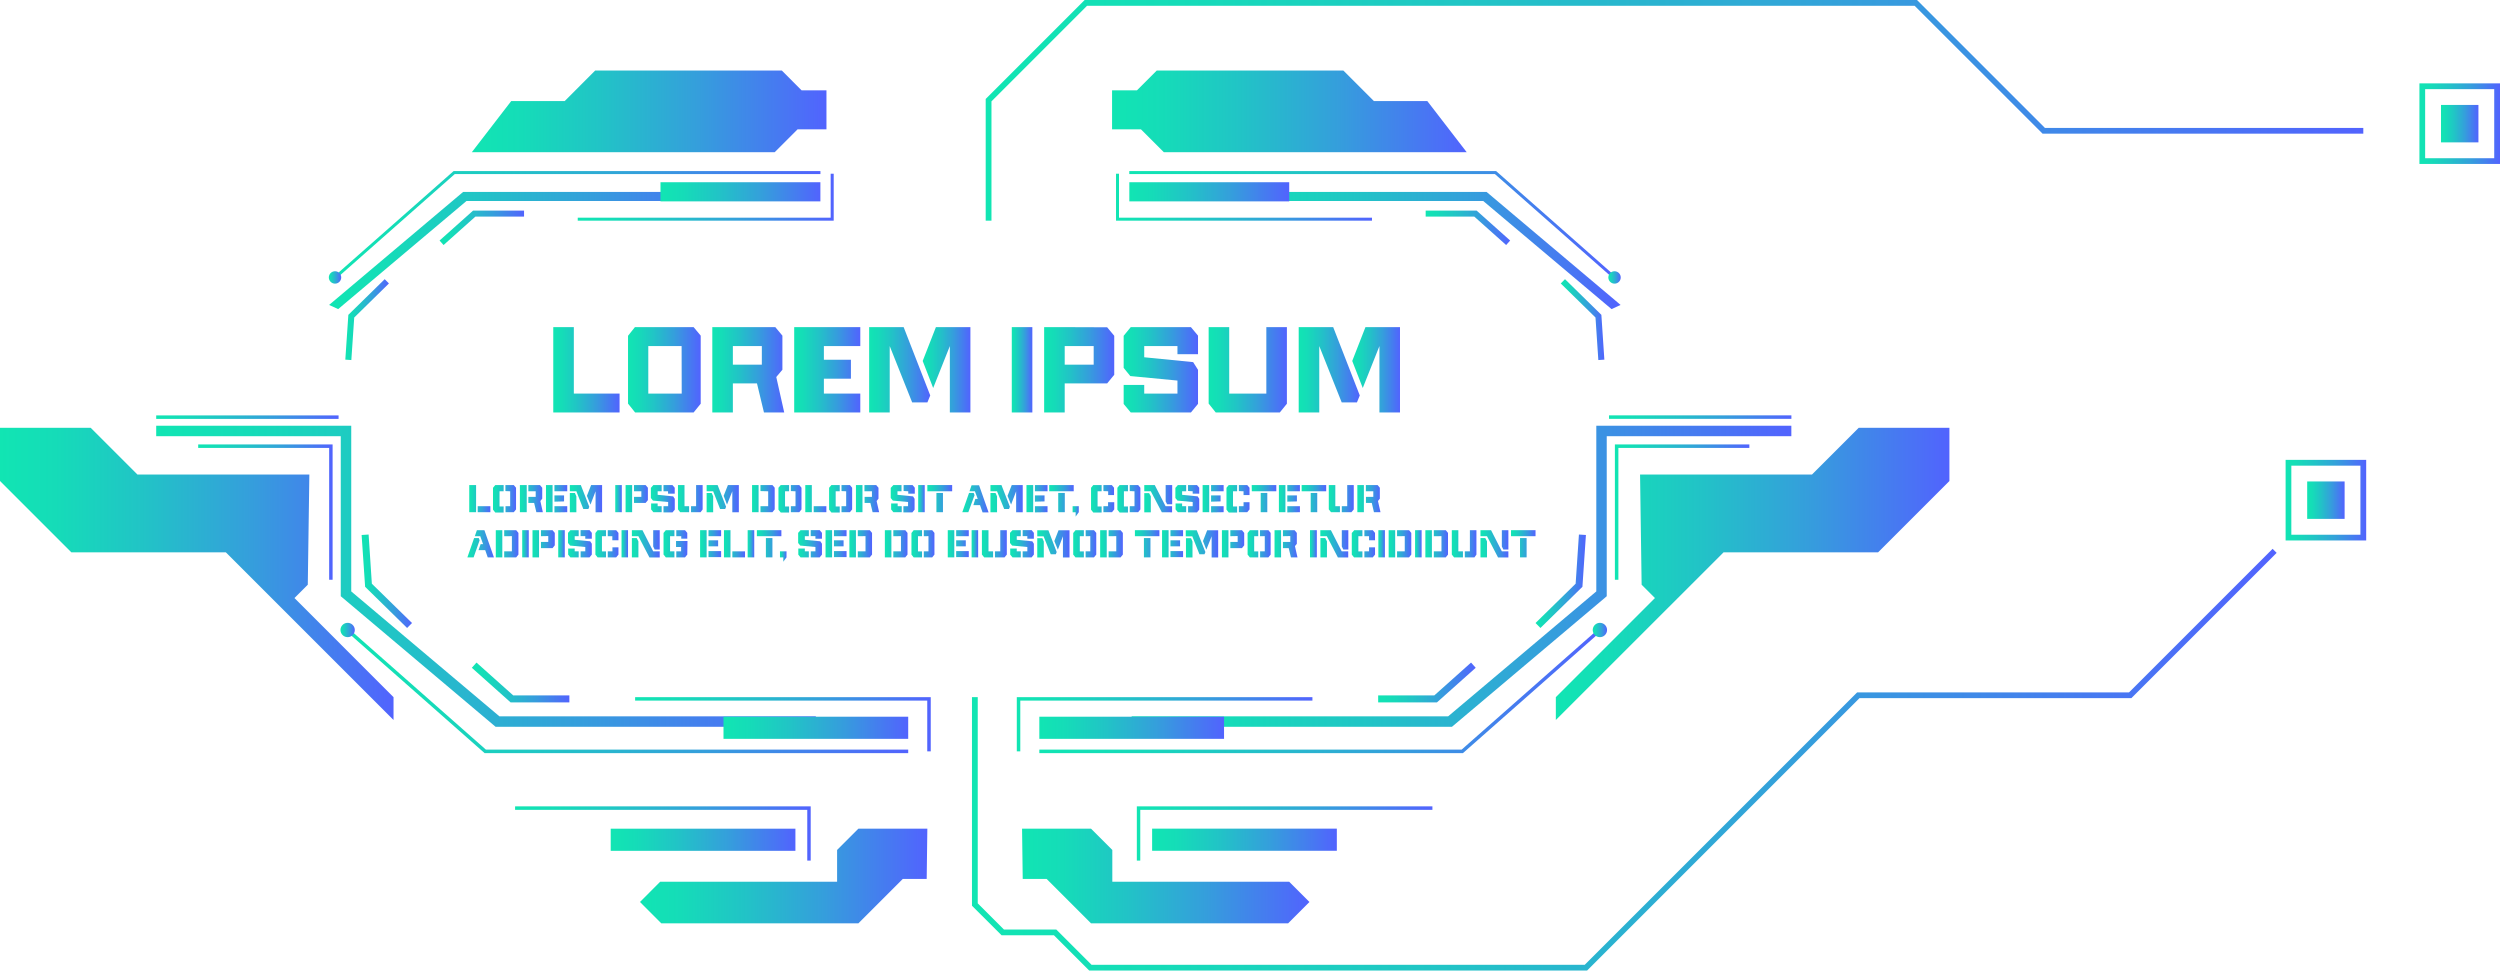 <svg xmlns="http://www.w3.org/2000/svg" xmlns:xlink="http://www.w3.org/1999/xlink" viewBox="0 0 493.61 191.63"><defs><style>.cls-1{fill:url(#New_Gradient_Swatch_5);}.cls-2{fill:url(#New_Gradient_Swatch_5-2);}.cls-3{fill:url(#New_Gradient_Swatch_5-3);}.cls-4{fill:url(#New_Gradient_Swatch_5-4);}.cls-5{fill:url(#New_Gradient_Swatch_5-5);}.cls-6{fill:url(#New_Gradient_Swatch_5-6);}.cls-7{fill:url(#New_Gradient_Swatch_5-7);}.cls-8{fill:url(#New_Gradient_Swatch_5-8);}.cls-9{fill:url(#New_Gradient_Swatch_5-9);}.cls-10{fill:url(#New_Gradient_Swatch_5-10);}.cls-11{fill:url(#New_Gradient_Swatch_5-11);}.cls-12{fill:url(#New_Gradient_Swatch_5-12);}.cls-13{fill:url(#New_Gradient_Swatch_5-13);}.cls-14{fill:url(#New_Gradient_Swatch_5-14);}.cls-15{fill:url(#New_Gradient_Swatch_5-15);}.cls-16{fill:url(#New_Gradient_Swatch_5-16);}.cls-17{fill:url(#New_Gradient_Swatch_5-17);}.cls-18{fill:url(#New_Gradient_Swatch_5-18);}.cls-19{fill:url(#New_Gradient_Swatch_5-19);}.cls-20{fill:url(#New_Gradient_Swatch_5-20);}.cls-21{fill:url(#New_Gradient_Swatch_5-21);}.cls-22{fill:url(#New_Gradient_Swatch_5-22);}.cls-23{fill:url(#New_Gradient_Swatch_5-23);}.cls-24{fill:url(#New_Gradient_Swatch_5-24);}.cls-25{fill:url(#New_Gradient_Swatch_5-25);}.cls-26{fill:url(#New_Gradient_Swatch_5-26);}.cls-27{fill:url(#New_Gradient_Swatch_5-27);}.cls-28{fill:url(#New_Gradient_Swatch_5-28);}.cls-29{fill:url(#New_Gradient_Swatch_5-29);}.cls-30{fill:url(#New_Gradient_Swatch_5-30);}.cls-31{fill:url(#New_Gradient_Swatch_5-31);}.cls-32{fill:url(#New_Gradient_Swatch_5-32);}.cls-33{fill:url(#New_Gradient_Swatch_5-33);}.cls-34{fill:url(#New_Gradient_Swatch_5-34);}.cls-35{fill:url(#New_Gradient_Swatch_5-35);}.cls-36{fill:url(#New_Gradient_Swatch_5-36);}.cls-37{fill:url(#New_Gradient_Swatch_5-37);}.cls-38{fill:url(#New_Gradient_Swatch_5-38);}.cls-39{fill:url(#New_Gradient_Swatch_5-39);}.cls-40{fill:url(#New_Gradient_Swatch_5-40);}.cls-41{fill:url(#New_Gradient_Swatch_5-41);}.cls-42{fill:url(#New_Gradient_Swatch_5-42);}.cls-43{fill:url(#New_Gradient_Swatch_5-43);}.cls-44{fill:url(#New_Gradient_Swatch_5-44);}.cls-45{fill:url(#New_Gradient_Swatch_5-45);}.cls-46{fill:url(#New_Gradient_Swatch_5-46);}.cls-47{fill:url(#New_Gradient_Swatch_5-47);}.cls-48{fill:url(#New_Gradient_Swatch_5-48);}.cls-49{fill:url(#New_Gradient_Swatch_5-49);}.cls-50{fill:url(#New_Gradient_Swatch_5-50);}.cls-51{fill:url(#New_Gradient_Swatch_5-51);}.cls-52{fill:url(#New_Gradient_Swatch_5-52);}.cls-53{fill:url(#New_Gradient_Swatch_5-53);}.cls-54{fill:url(#New_Gradient_Swatch_5-54);}.cls-55{fill:url(#New_Gradient_Swatch_5-55);}.cls-56{fill:url(#New_Gradient_Swatch_5-56);}.cls-57{fill:url(#New_Gradient_Swatch_5-57);}.cls-58{fill:url(#New_Gradient_Swatch_5-58);}.cls-59{fill:url(#New_Gradient_Swatch_5-59);}.cls-60{fill:url(#New_Gradient_Swatch_5-60);}.cls-61{fill:url(#New_Gradient_Swatch_5-61);}.cls-62{fill:url(#New_Gradient_Swatch_5-62);}.cls-63{fill:url(#New_Gradient_Swatch_5-63);}.cls-64{fill:url(#New_Gradient_Swatch_5-64);}.cls-65{fill:url(#New_Gradient_Swatch_5-65);}.cls-66{fill:url(#New_Gradient_Swatch_5-66);}.cls-67{fill:url(#New_Gradient_Swatch_5-67);}.cls-68{fill:url(#New_Gradient_Swatch_5-68);}.cls-69{fill:url(#New_Gradient_Swatch_5-69);}.cls-70{fill:url(#New_Gradient_Swatch_5-70);}.cls-71{fill:url(#New_Gradient_Swatch_5-71);}.cls-72{fill:url(#New_Gradient_Swatch_5-72);}.cls-73{fill:url(#New_Gradient_Swatch_5-73);}.cls-74{fill:url(#New_Gradient_Swatch_5-74);}.cls-75{fill:url(#New_Gradient_Swatch_5-75);}.cls-76{fill:url(#New_Gradient_Swatch_5-76);}.cls-77{fill:url(#New_Gradient_Swatch_5-77);}.cls-78{fill:url(#New_Gradient_Swatch_5-78);}.cls-79{fill:url(#New_Gradient_Swatch_5-79);}.cls-80{fill:url(#New_Gradient_Swatch_5-80);}.cls-81{fill:url(#New_Gradient_Swatch_5-81);}.cls-82{fill:url(#New_Gradient_Swatch_5-82);}.cls-83{fill:url(#New_Gradient_Swatch_5-83);}.cls-84{fill:url(#New_Gradient_Swatch_5-84);}.cls-85{fill:url(#New_Gradient_Swatch_5-85);}.cls-86{fill:url(#New_Gradient_Swatch_5-86);}.cls-87{fill:url(#New_Gradient_Swatch_5-87);}.cls-88{fill:url(#New_Gradient_Swatch_5-88);}.cls-89{fill:url(#New_Gradient_Swatch_5-89);}.cls-90{fill:url(#New_Gradient_Swatch_5-90);}.cls-91{fill:url(#New_Gradient_Swatch_5-91);}.cls-92{fill:url(#New_Gradient_Swatch_5-92);}.cls-93{fill:url(#New_Gradient_Swatch_5-93);}.cls-94{fill:url(#New_Gradient_Swatch_5-94);}.cls-95{fill:url(#New_Gradient_Swatch_5-95);}.cls-96{fill:url(#New_Gradient_Swatch_5-96);}.cls-97{fill:url(#New_Gradient_Swatch_5-97);}.cls-98{fill:url(#New_Gradient_Swatch_5-98);}.cls-99{fill:url(#New_Gradient_Swatch_5-99);}.cls-100{fill:url(#New_Gradient_Swatch_5-100);}.cls-101{fill:url(#New_Gradient_Swatch_5-101);}.cls-102{fill:url(#New_Gradient_Swatch_5-102);}.cls-103{fill:url(#New_Gradient_Swatch_5-103);}.cls-104{fill:url(#New_Gradient_Swatch_5-104);}.cls-105{fill:url(#New_Gradient_Swatch_5-105);}.cls-106{fill:url(#New_Gradient_Swatch_5-106);}.cls-107{fill:url(#New_Gradient_Swatch_5-107);}.cls-108{fill:url(#New_Gradient_Swatch_5-108);}.cls-109{fill:url(#New_Gradient_Swatch_5-109);}.cls-110{fill:url(#New_Gradient_Swatch_5-110);}.cls-111{fill:url(#New_Gradient_Swatch_5-111);}.cls-112{fill:url(#New_Gradient_Swatch_5-112);}.cls-113{fill:url(#New_Gradient_Swatch_5-113);}.cls-114{fill:url(#New_Gradient_Swatch_5-114);}.cls-115{fill:url(#New_Gradient_Swatch_5-115);}.cls-116{fill:url(#New_Gradient_Swatch_5-116);}.cls-117{fill:url(#New_Gradient_Swatch_5-117);}.cls-118{fill:url(#New_Gradient_Swatch_5-118);}.cls-119{fill:url(#New_Gradient_Swatch_5-119);}.cls-120{fill:url(#New_Gradient_Swatch_5-120);}.cls-121{fill:url(#New_Gradient_Swatch_5-121);}.cls-122{fill:url(#New_Gradient_Swatch_5-122);}.cls-123{fill:url(#New_Gradient_Swatch_5-123);}.cls-124{fill:url(#New_Gradient_Swatch_5-124);}.cls-125{fill:url(#New_Gradient_Swatch_5-125);}.cls-126{fill:url(#New_Gradient_Swatch_5-126);}.cls-127{fill:url(#New_Gradient_Swatch_5-127);}.cls-128{fill:url(#New_Gradient_Swatch_5-128);}.cls-129{fill:url(#New_Gradient_Swatch_5-129);}.cls-130{fill:url(#New_Gradient_Swatch_5-130);}.cls-131{fill:url(#New_Gradient_Swatch_5-131);}.cls-132{fill:url(#New_Gradient_Swatch_5-132);}.cls-133{fill:url(#New_Gradient_Swatch_5-133);}.cls-134{fill:url(#New_Gradient_Swatch_5-134);}.cls-135{fill:url(#New_Gradient_Swatch_5-135);}.cls-136{fill:url(#New_Gradient_Swatch_5-136);}.cls-137{fill:url(#New_Gradient_Swatch_5-137);}.cls-138{fill:url(#New_Gradient_Swatch_5-138);}</style><linearGradient id="New_Gradient_Swatch_5" x1="109.24" y1="73.02" x2="122.33" y2="73.02" gradientUnits="userSpaceOnUse"><stop offset="0" stop-color="#11e5b3"/><stop offset="0.14" stop-color="#15dcb8"/><stop offset="0.36" stop-color="#21c4c6"/><stop offset="0.64" stop-color="#359edc"/><stop offset="0.97" stop-color="#4f68fb"/><stop offset="1" stop-color="#5263fe"/></linearGradient><linearGradient id="New_Gradient_Swatch_5-2" x1="123.96" y1="73.02" x2="138.31" y2="73.02" xlink:href="#New_Gradient_Swatch_5"/><linearGradient id="New_Gradient_Swatch_5-3" x1="140.64" y1="73.02" x2="154.88" y2="73.02" xlink:href="#New_Gradient_Swatch_5"/><linearGradient id="New_Gradient_Swatch_5-4" x1="156.81" y1="73.02" x2="169.86" y2="73.02" xlink:href="#New_Gradient_Swatch_5"/><linearGradient id="New_Gradient_Swatch_5-5" x1="171.61" y1="73.02" x2="183.67" y2="73.02" xlink:href="#New_Gradient_Swatch_5"/><linearGradient id="New_Gradient_Swatch_5-6" x1="182.18" y1="73.02" x2="191.6" y2="73.02" xlink:href="#New_Gradient_Swatch_5"/><linearGradient id="New_Gradient_Swatch_5-7" x1="199.77" y1="73.02" x2="203.83" y2="73.02" xlink:href="#New_Gradient_Swatch_5"/><linearGradient id="New_Gradient_Swatch_5-8" x1="206.16" y1="73.02" x2="220" y2="73.02" xlink:href="#New_Gradient_Swatch_5"/><linearGradient id="New_Gradient_Swatch_5-9" x1="221.86" y1="73.02" x2="236.54" y2="73.02" xlink:href="#New_Gradient_Swatch_5"/><linearGradient id="New_Gradient_Swatch_5-10" x1="238.64" y1="73.02" x2="254.09" y2="73.02" xlink:href="#New_Gradient_Swatch_5"/><linearGradient id="New_Gradient_Swatch_5-11" x1="266.99" y1="73.02" x2="276.42" y2="73.02" xlink:href="#New_Gradient_Swatch_5"/><linearGradient id="New_Gradient_Swatch_5-12" x1="256.42" y1="73.02" x2="268.48" y2="73.02" xlink:href="#New_Gradient_Swatch_5"/><linearGradient id="New_Gradient_Swatch_5-13" x1="92.65" y1="98.45" x2="96.82" y2="98.45" xlink:href="#New_Gradient_Swatch_5"/><linearGradient id="New_Gradient_Swatch_5-14" x1="97.34" y1="98.45" x2="101.91" y2="98.45" xlink:href="#New_Gradient_Swatch_5"/><linearGradient id="New_Gradient_Swatch_5-15" x1="102.65" y1="98.45" x2="107.18" y2="98.45" xlink:href="#New_Gradient_Swatch_5"/><linearGradient id="New_Gradient_Swatch_5-16" x1="107.8" y1="98.45" x2="111.95" y2="98.45" xlink:href="#New_Gradient_Swatch_5"/><linearGradient id="New_Gradient_Swatch_5-17" x1="112.51" y1="98.45" x2="118.88" y2="98.45" xlink:href="#New_Gradient_Swatch_5"/><linearGradient id="New_Gradient_Swatch_5-18" x1="121.48" y1="98.45" x2="122.77" y2="98.45" xlink:href="#New_Gradient_Swatch_5"/><linearGradient id="New_Gradient_Swatch_5-19" x1="123.52" y1="98.45" x2="127.92" y2="98.45" xlink:href="#New_Gradient_Swatch_5"/><linearGradient id="New_Gradient_Swatch_5-20" x1="128.52" y1="98.45" x2="133.19" y2="98.45" xlink:href="#New_Gradient_Swatch_5"/><linearGradient id="New_Gradient_Swatch_5-21" x1="133.86" y1="98.45" x2="138.77" y2="98.45" xlink:href="#New_Gradient_Swatch_5"/><linearGradient id="New_Gradient_Swatch_5-22" x1="139.52" y1="98.45" x2="145.88" y2="98.45" xlink:href="#New_Gradient_Swatch_5"/><linearGradient id="New_Gradient_Swatch_5-23" x1="148.49" y1="98.45" x2="152.96" y2="98.45" xlink:href="#New_Gradient_Swatch_5"/><linearGradient id="New_Gradient_Swatch_5-24" x1="153.7" y1="98.45" x2="158.27" y2="98.45" xlink:href="#New_Gradient_Swatch_5"/><linearGradient id="New_Gradient_Swatch_5-25" x1="159.02" y1="98.45" x2="163.18" y2="98.45" xlink:href="#New_Gradient_Swatch_5"/><linearGradient id="New_Gradient_Swatch_5-26" x1="163.7" y1="98.45" x2="168.27" y2="98.45" xlink:href="#New_Gradient_Swatch_5"/><linearGradient id="New_Gradient_Swatch_5-27" x1="169.02" y1="98.45" x2="173.55" y2="98.45" xlink:href="#New_Gradient_Swatch_5"/><linearGradient id="New_Gradient_Swatch_5-28" x1="175.95" y1="98.45" x2="180.62" y2="98.45" xlink:href="#New_Gradient_Swatch_5"/><linearGradient id="New_Gradient_Swatch_5-29" x1="181.29" y1="98.45" x2="182.58" y2="98.45" xlink:href="#New_Gradient_Swatch_5"/><linearGradient id="New_Gradient_Swatch_5-30" x1="183.1" y1="98.45" x2="187.95" y2="98.45" xlink:href="#New_Gradient_Swatch_5"/><linearGradient id="New_Gradient_Swatch_5-31" x1="189.95" y1="98.45" x2="195.19" y2="98.45" xlink:href="#New_Gradient_Swatch_5"/><linearGradient id="New_Gradient_Swatch_5-32" x1="195.56" y1="98.45" x2="201.93" y2="98.45" xlink:href="#New_Gradient_Swatch_5"/><linearGradient id="New_Gradient_Swatch_5-33" x1="202.67" y1="98.45" x2="206.83" y2="98.45" xlink:href="#New_Gradient_Swatch_5"/><linearGradient id="New_Gradient_Swatch_5-34" x1="207.16" y1="98.45" x2="212" y2="98.45" xlink:href="#New_Gradient_Swatch_5"/><linearGradient id="New_Gradient_Swatch_5-35" x1="211.75" y1="100.97" x2="213.04" y2="100.97" xlink:href="#New_Gradient_Swatch_5"/><linearGradient id="New_Gradient_Swatch_5-36" x1="215.42" y1="98.45" x2="219.98" y2="98.45" xlink:href="#New_Gradient_Swatch_5"/><linearGradient id="New_Gradient_Swatch_5-37" x1="220.62" y1="98.45" x2="225.18" y2="98.45" xlink:href="#New_Gradient_Swatch_5"/><linearGradient id="New_Gradient_Swatch_5-38" x1="225.93" y1="98.46" x2="231.44" y2="98.46" xlink:href="#New_Gradient_Swatch_5"/><linearGradient id="New_Gradient_Swatch_5-39" x1="232.11" y1="98.45" x2="236.78" y2="98.45" xlink:href="#New_Gradient_Swatch_5"/><linearGradient id="New_Gradient_Swatch_5-40" x1="237.45" y1="98.45" x2="241.6" y2="98.45" xlink:href="#New_Gradient_Swatch_5"/><linearGradient id="New_Gradient_Swatch_5-41" x1="242.16" y1="98.45" x2="246.73" y2="98.45" xlink:href="#New_Gradient_Swatch_5"/><linearGradient id="New_Gradient_Swatch_5-42" x1="247.14" y1="98.45" x2="251.98" y2="98.45" xlink:href="#New_Gradient_Swatch_5"/><linearGradient id="New_Gradient_Swatch_5-43" x1="252.51" y1="98.45" x2="256.66" y2="98.45" xlink:href="#New_Gradient_Swatch_5"/><linearGradient id="New_Gradient_Swatch_5-44" x1="256.99" y1="98.45" x2="261.84" y2="98.45" xlink:href="#New_Gradient_Swatch_5"/><linearGradient id="New_Gradient_Swatch_5-45" x1="262.36" y1="98.45" x2="267.27" y2="98.45" xlink:href="#New_Gradient_Swatch_5"/><linearGradient id="New_Gradient_Swatch_5-46" x1="268.02" y1="98.45" x2="272.55" y2="98.45" xlink:href="#New_Gradient_Swatch_5"/><linearGradient id="New_Gradient_Swatch_5-47" x1="92.28" y1="107.36" x2="97.52" y2="107.36" xlink:href="#New_Gradient_Swatch_5"/><linearGradient id="New_Gradient_Swatch_5-48" x1="97.89" y1="107.36" x2="102.36" y2="107.36" xlink:href="#New_Gradient_Swatch_5"/><linearGradient id="New_Gradient_Swatch_5-49" x1="103.11" y1="107.36" x2="104.4" y2="107.36" xlink:href="#New_Gradient_Swatch_5"/><linearGradient id="New_Gradient_Swatch_5-50" x1="105.14" y1="107.36" x2="109.54" y2="107.36" xlink:href="#New_Gradient_Swatch_5"/><linearGradient id="New_Gradient_Swatch_5-51" x1="110.22" y1="107.36" x2="111.51" y2="107.36" xlink:href="#New_Gradient_Swatch_5"/><linearGradient id="New_Gradient_Swatch_5-52" x1="112.18" y1="107.36" x2="116.85" y2="107.36" xlink:href="#New_Gradient_Swatch_5"/><linearGradient id="New_Gradient_Swatch_5-53" x1="117.52" y1="107.36" x2="122.09" y2="107.36" xlink:href="#New_Gradient_Swatch_5"/><linearGradient id="New_Gradient_Swatch_5-54" x1="122.72" y1="107.36" x2="124.01" y2="107.36" xlink:href="#New_Gradient_Swatch_5"/><linearGradient id="New_Gradient_Swatch_5-55" x1="124.76" y1="107.38" x2="130.26" y2="107.38" xlink:href="#New_Gradient_Swatch_5"/><linearGradient id="New_Gradient_Swatch_5-56" x1="131.01" y1="107.36" x2="135.7" y2="107.36" xlink:href="#New_Gradient_Swatch_5"/><linearGradient id="New_Gradient_Swatch_5-57" x1="138.23" y1="107.36" x2="142.38" y2="107.36" xlink:href="#New_Gradient_Swatch_5"/><linearGradient id="New_Gradient_Swatch_5-58" x1="142.94" y1="107.36" x2="147.1" y2="107.36" xlink:href="#New_Gradient_Swatch_5"/><linearGradient id="New_Gradient_Swatch_5-59" x1="147.62" y1="107.36" x2="148.92" y2="107.36" xlink:href="#New_Gradient_Swatch_5"/><linearGradient id="New_Gradient_Swatch_5-60" x1="149.44" y1="107.36" x2="154.28" y2="107.36" xlink:href="#New_Gradient_Swatch_5"/><linearGradient id="New_Gradient_Swatch_5-61" x1="154.02" y1="109.88" x2="155.31" y2="109.88" xlink:href="#New_Gradient_Swatch_5"/><linearGradient id="New_Gradient_Swatch_5-62" x1="157.62" y1="107.36" x2="162.29" y2="107.36" xlink:href="#New_Gradient_Swatch_5"/><linearGradient id="New_Gradient_Swatch_5-63" x1="162.96" y1="107.36" x2="167.11" y2="107.36" xlink:href="#New_Gradient_Swatch_5"/><linearGradient id="New_Gradient_Swatch_5-64" x1="167.67" y1="107.36" x2="172.14" y2="107.36" xlink:href="#New_Gradient_Swatch_5"/><linearGradient id="New_Gradient_Swatch_5-65" x1="174.74" y1="107.36" x2="179.21" y2="107.36" xlink:href="#New_Gradient_Swatch_5"/><linearGradient id="New_Gradient_Swatch_5-66" x1="179.96" y1="107.36" x2="184.52" y2="107.36" xlink:href="#New_Gradient_Swatch_5"/><linearGradient id="New_Gradient_Swatch_5-67" x1="187.13" y1="107.36" x2="191.28" y2="107.36" xlink:href="#New_Gradient_Swatch_5"/><linearGradient id="New_Gradient_Swatch_5-68" x1="191.84" y1="107.36" x2="193.13" y2="107.36" xlink:href="#New_Gradient_Swatch_5"/><linearGradient id="New_Gradient_Swatch_5-69" x1="193.87" y1="107.36" x2="198.79" y2="107.36" xlink:href="#New_Gradient_Swatch_5"/><linearGradient id="New_Gradient_Swatch_5-70" x1="199.46" y1="107.36" x2="204.13" y2="107.36" xlink:href="#New_Gradient_Swatch_5"/><linearGradient id="New_Gradient_Swatch_5-71" x1="204.8" y1="107.36" x2="211.17" y2="107.36" xlink:href="#New_Gradient_Swatch_5"/><linearGradient id="New_Gradient_Swatch_5-72" x1="211.91" y1="107.36" x2="216.48" y2="107.36" xlink:href="#New_Gradient_Swatch_5"/><linearGradient id="New_Gradient_Swatch_5-73" x1="217.22" y1="107.36" x2="221.7" y2="107.36" xlink:href="#New_Gradient_Swatch_5"/><linearGradient id="New_Gradient_Swatch_5-74" x1="224.08" y1="107.36" x2="228.92" y2="107.36" xlink:href="#New_Gradient_Swatch_5"/><linearGradient id="New_Gradient_Swatch_5-75" x1="229.44" y1="107.36" x2="233.59" y2="107.36" xlink:href="#New_Gradient_Swatch_5"/><linearGradient id="New_Gradient_Swatch_5-76" x1="234.15" y1="107.36" x2="240.51" y2="107.36" xlink:href="#New_Gradient_Swatch_5"/><linearGradient id="New_Gradient_Swatch_5-77" x1="241.26" y1="107.36" x2="245.66" y2="107.36" xlink:href="#New_Gradient_Swatch_5"/><linearGradient id="New_Gradient_Swatch_5-78" x1="246.33" y1="107.36" x2="250.9" y2="107.36" xlink:href="#New_Gradient_Swatch_5"/><linearGradient id="New_Gradient_Swatch_5-79" x1="251.65" y1="107.36" x2="256.18" y2="107.36" xlink:href="#New_Gradient_Swatch_5"/><linearGradient id="New_Gradient_Swatch_5-80" x1="258.65" y1="107.36" x2="259.95" y2="107.36" xlink:href="#New_Gradient_Swatch_5"/><linearGradient id="New_Gradient_Swatch_5-81" x1="260.69" y1="107.38" x2="266.2" y2="107.38" xlink:href="#New_Gradient_Swatch_5"/><linearGradient id="New_Gradient_Swatch_5-82" x1="266.94" y1="107.36" x2="271.51" y2="107.36" xlink:href="#New_Gradient_Swatch_5"/><linearGradient id="New_Gradient_Swatch_5-83" x1="272.15" y1="107.36" x2="273.44" y2="107.36" xlink:href="#New_Gradient_Swatch_5"/><linearGradient id="New_Gradient_Swatch_5-84" x1="274.18" y1="107.36" x2="278.65" y2="107.36" xlink:href="#New_Gradient_Swatch_5"/><linearGradient id="New_Gradient_Swatch_5-85" x1="279.4" y1="107.36" x2="280.69" y2="107.36" xlink:href="#New_Gradient_Swatch_5"/><linearGradient id="New_Gradient_Swatch_5-86" x1="281.43" y1="107.36" x2="285.9" y2="107.36" xlink:href="#New_Gradient_Swatch_5"/><linearGradient id="New_Gradient_Swatch_5-87" x1="286.65" y1="107.36" x2="291.56" y2="107.36" xlink:href="#New_Gradient_Swatch_5"/><linearGradient id="New_Gradient_Swatch_5-88" x1="292.31" y1="107.38" x2="297.82" y2="107.38" xlink:href="#New_Gradient_Swatch_5"/><linearGradient id="New_Gradient_Swatch_5-89" x1="298.34" y1="107.36" x2="303.18" y2="107.36" xlink:href="#New_Gradient_Swatch_5"/><linearGradient id="New_Gradient_Swatch_5-90" x1="223.44" y1="113.78" x2="353.69" y2="113.78" xlink:href="#New_Gradient_Swatch_5"/><linearGradient id="New_Gradient_Swatch_5-91" x1="227.48" y1="165.8" x2="263.95" y2="165.8" gradientTransform="translate(491.43 331.6) rotate(-180)" xlink:href="#New_Gradient_Swatch_5"/><linearGradient id="New_Gradient_Swatch_5-92" x1="205.21" y1="143.7" x2="241.68" y2="143.7" gradientTransform="translate(446.89 287.39) rotate(-180)" xlink:href="#New_Gradient_Swatch_5"/><linearGradient id="New_Gradient_Swatch_5-93" x1="272.1" y1="134.75" x2="291.37" y2="134.75" xlink:href="#New_Gradient_Swatch_5"/><linearGradient id="New_Gradient_Swatch_5-94" x1="303.18" y1="114.77" x2="313.13" y2="114.77" xlink:href="#New_Gradient_Swatch_5"/><linearGradient id="New_Gradient_Swatch_5-95" x1="205.21" y1="136.41" x2="316.12" y2="136.41" xlink:href="#New_Gradient_Swatch_5"/><linearGradient id="New_Gradient_Swatch_5-96" x1="314.49" y1="124.39" x2="317.3" y2="124.39" xlink:href="#New_Gradient_Swatch_5"/><linearGradient id="New_Gradient_Swatch_5-97" x1="318.85" y1="101.11" x2="345.4" y2="101.11" xlink:href="#New_Gradient_Swatch_5"/><linearGradient id="New_Gradient_Swatch_5-98" x1="317.68" y1="82.36" x2="353.69" y2="82.36" gradientTransform="translate(671.38 164.72) rotate(-180)" xlink:href="#New_Gradient_Swatch_5"/><linearGradient id="New_Gradient_Swatch_5-99" x1="200.76" y1="143" x2="259.13" y2="143" xlink:href="#New_Gradient_Swatch_5"/><linearGradient id="New_Gradient_Swatch_5-100" x1="224.45" y1="164.57" x2="282.82" y2="164.57" xlink:href="#New_Gradient_Swatch_5"/><linearGradient id="New_Gradient_Swatch_5-101" x1="30.84" y1="113.78" x2="161.08" y2="113.78" xlink:href="#New_Gradient_Swatch_5"/><linearGradient id="New_Gradient_Swatch_5-102" x1="120.58" y1="165.8" x2="157.05" y2="165.8" xlink:href="#New_Gradient_Swatch_5"/><linearGradient id="New_Gradient_Swatch_5-103" x1="142.85" y1="143.7" x2="179.32" y2="143.7" xlink:href="#New_Gradient_Swatch_5"/><linearGradient id="New_Gradient_Swatch_5-104" x1="93.16" y1="134.75" x2="112.42" y2="134.75" xlink:href="#New_Gradient_Swatch_5"/><linearGradient id="New_Gradient_Swatch_5-105" x1="71.4" y1="114.77" x2="81.35" y2="114.77" xlink:href="#New_Gradient_Swatch_5"/><linearGradient id="New_Gradient_Swatch_5-106" x1="68.4" y1="136.41" x2="179.32" y2="136.41" xlink:href="#New_Gradient_Swatch_5"/><linearGradient id="New_Gradient_Swatch_5-107" x1="67.23" y1="124.39" x2="70.04" y2="124.39" xlink:href="#New_Gradient_Swatch_5"/><linearGradient id="New_Gradient_Swatch_5-108" x1="39.12" y1="101.11" x2="65.67" y2="101.11" xlink:href="#New_Gradient_Swatch_5"/><linearGradient id="New_Gradient_Swatch_5-109" x1="30.84" y1="82.36" x2="66.84" y2="82.36" xlink:href="#New_Gradient_Swatch_5"/><linearGradient id="New_Gradient_Swatch_5-110" x1="125.4" y1="143" x2="183.77" y2="143" xlink:href="#New_Gradient_Swatch_5"/><linearGradient id="New_Gradient_Swatch_5-111" x1="101.7" y1="164.57" x2="160.07" y2="164.57" xlink:href="#New_Gradient_Swatch_5"/><linearGradient id="New_Gradient_Swatch_5-112" x1="64.98" y1="49.46" x2="146.2" y2="49.46" xlink:href="#New_Gradient_Swatch_5"/><linearGradient id="New_Gradient_Swatch_5-113" x1="130.41" y1="37.87" x2="161.99" y2="37.87" xlink:href="#New_Gradient_Swatch_5"/><linearGradient id="New_Gradient_Swatch_5-114" x1="68.18" y1="63.1" x2="76.79" y2="63.1" xlink:href="#New_Gradient_Swatch_5"/><linearGradient id="New_Gradient_Swatch_5-115" x1="86.79" y1="44.98" x2="103.47" y2="44.98" xlink:href="#New_Gradient_Swatch_5"/><linearGradient id="New_Gradient_Swatch_5-116" x1="65.95" y1="44.41" x2="161.99" y2="44.41" xlink:href="#New_Gradient_Swatch_5"/><linearGradient id="New_Gradient_Swatch_5-117" x1="64.93" y1="54.82" x2="67.37" y2="54.82" xlink:href="#New_Gradient_Swatch_5"/><linearGradient id="New_Gradient_Swatch_5-118" x1="114.07" y1="38.93" x2="164.61" y2="38.93" xlink:href="#New_Gradient_Swatch_5"/><linearGradient id="New_Gradient_Swatch_5-119" x1="238.76" y1="49.46" x2="319.97" y2="49.46" xlink:href="#New_Gradient_Swatch_5"/><linearGradient id="New_Gradient_Swatch_5-120" x1="222.97" y1="37.87" x2="254.54" y2="37.87" gradientTransform="translate(477.52 75.74) rotate(-180)" xlink:href="#New_Gradient_Swatch_5"/><linearGradient id="New_Gradient_Swatch_5-121" x1="308.16" y1="63.1" x2="316.77" y2="63.1" xlink:href="#New_Gradient_Swatch_5"/><linearGradient id="New_Gradient_Swatch_5-122" x1="281.49" y1="44.98" x2="298.17" y2="44.98" xlink:href="#New_Gradient_Swatch_5"/><linearGradient id="New_Gradient_Swatch_5-123" x1="222.97" y1="44.41" x2="319" y2="44.41" xlink:href="#New_Gradient_Swatch_5"/><linearGradient id="New_Gradient_Swatch_5-124" x1="317.59" y1="54.82" x2="320.02" y2="54.82" xlink:href="#New_Gradient_Swatch_5"/><linearGradient id="New_Gradient_Swatch_5-125" x1="322.19" y1="79" x2="322.78" y2="79" xlink:href="#New_Gradient_Swatch_5"/><linearGradient id="New_Gradient_Swatch_5-126" x1="220.35" y1="38.93" x2="270.89" y2="38.93" xlink:href="#New_Gradient_Swatch_5"/><linearGradient id="New_Gradient_Swatch_5-127" x1="307.2" y1="113.32" x2="384.9" y2="113.32" xlink:href="#New_Gradient_Swatch_5"/><linearGradient id="New_Gradient_Swatch_5-128" x1="201.8" y1="172.96" x2="258.54" y2="172.96" xlink:href="#New_Gradient_Swatch_5"/><linearGradient id="New_Gradient_Swatch_5-129" x1="0" y1="113.32" x2="77.7" y2="113.32" xlink:href="#New_Gradient_Swatch_5"/><linearGradient id="New_Gradient_Swatch_5-130" x1="126.36" y1="172.96" x2="183.1" y2="172.96" xlink:href="#New_Gradient_Swatch_5"/><linearGradient id="New_Gradient_Swatch_5-131" x1="93.16" y1="21.99" x2="163.18" y2="21.99" xlink:href="#New_Gradient_Swatch_5"/><linearGradient id="New_Gradient_Swatch_5-132" x1="219.57" y1="21.99" x2="289.59" y2="21.99" xlink:href="#New_Gradient_Swatch_5"/><linearGradient id="New_Gradient_Swatch_5-133" x1="194.62" y1="21.79" x2="466.62" y2="21.79" xlink:href="#New_Gradient_Swatch_5"/><linearGradient id="New_Gradient_Swatch_5-134" x1="481.96" y1="24.42" x2="489.35" y2="24.42" xlink:href="#New_Gradient_Swatch_5"/><linearGradient id="New_Gradient_Swatch_5-135" x1="477.7" y1="24.42" x2="493.61" y2="24.42" xlink:href="#New_Gradient_Swatch_5"/><linearGradient id="New_Gradient_Swatch_5-136" x1="455.54" y1="98.76" x2="462.93" y2="98.76" xlink:href="#New_Gradient_Swatch_5"/><linearGradient id="New_Gradient_Swatch_5-137" x1="451.28" y1="98.76" x2="467.19" y2="98.76" xlink:href="#New_Gradient_Swatch_5"/><linearGradient id="New_Gradient_Swatch_5-138" x1="191.92" y1="150" x2="449.51" y2="150" xlink:href="#New_Gradient_Swatch_5"/></defs><title>title_08_green_blue</title><g id="Layer_2" data-name="Layer 2"><g id="Layer_1-2" data-name="Layer 1"><polygon class="cls-1" points="113.3 64.59 109.24 64.59 109.24 81.44 112.43 81.44 113.3 81.44 122.33 81.44 122.33 77.71 113.3 77.71 113.3 64.59"/><path class="cls-2" d="M132.88,64.59h-7.52L124,66.3V79.69l1.4,1.75h11.55l1.4-1.73V66.27l-1.4-1.68Zm1.72,13.12H128V68.33h6.58Z"/><path class="cls-3" d="M154.48,73V66.27l-1.4-1.68H140.64V81.44h4.06V75.7h4.76l1.38,5.74h4l-1.57-7ZM150.42,72H144.7V68.33h5.72Z"/><polygon class="cls-4" points="162.04 64.59 156.81 64.59 156.81 81.44 162.04 81.44 162.67 81.44 169.86 81.44 169.86 77.71 162.67 77.71 162.67 74.77 168.01 74.77 168.01 71.03 162.67 71.03 162.67 68.33 169.86 68.33 169.86 64.59 162.67 64.59 162.04 64.59"/><polygon class="cls-5" points="171.61 64.59 171.61 67.45 171.61 68.33 171.61 81.44 175.67 81.44 175.67 68.33 180.1 79.45 183.11 79.45 183.67 78.08 178.42 64.59 171.61 64.59"/><polygon class="cls-6" points="182.18 71.27 184.25 76.61 187.54 68.33 187.54 81.44 191.6 81.44 191.6 64.59 184.79 64.59 182.18 71.27"/><rect class="cls-7" x="199.77" y="64.59" width="4.06" height="16.85"/><path class="cls-8" d="M210.22,64.59h-4.06V81.44h4.06V75.7h8.38L220,74v-7.7l-1.4-1.68ZM215.94,72h-5.72V68.33h5.72Z"/><polygon class="cls-9" points="229.9 64.59 229.59 64.59 223.26 64.59 221.86 66.3 221.86 72.64 223.17 74.25 232.48 75.14 232.48 77.71 230.41 77.71 229.61 77.71 225.92 77.71 225.92 76 221.86 76 221.86 79.76 223.26 81.44 229.61 81.44 230.41 81.44 235.14 81.44 236.54 79.74 236.54 73.02 235.58 71.5 225.92 70.54 225.92 68.33 229.59 68.33 229.9 68.33 232.48 68.33 232.48 69.94 236.54 69.94 236.54 66.27 235.14 64.59 229.9 64.59"/><polygon class="cls-10" points="250.03 77.71 247.54 77.71 246.74 77.71 242.7 77.71 242.7 64.59 238.64 64.59 238.64 79.69 240.04 81.44 246.74 81.44 247.54 81.44 252.69 81.44 254.09 79.71 254.09 64.59 250.03 64.59 250.03 77.71"/><polygon class="cls-11" points="269.6 64.59 266.99 71.27 269.07 76.61 272.36 68.33 272.36 81.44 276.42 81.44 276.42 64.59 269.6 64.59"/><polygon class="cls-12" points="256.42 64.59 256.42 67.54 256.42 68.33 256.42 81.44 260.48 81.44 260.48 68.33 264.91 79.45 267.92 79.45 268.48 78.08 263.23 64.59 256.42 64.59"/><path class="cls-13" d="M92.65,101.13V95.77H94v5.36Zm1.67,0V99.94h2.5v1.19Z"/><path class="cls-14" d="M97.79,95.77h1.65V97h-.81v3h.81v1.19H97.79l-.45-.56V96.31Zm2,1.19V95.77h1.65l.45.53v4.28l-.45.55H99.81V99.94h.92V97Z"/><path class="cls-15" d="M102.65,101.13V95.77H104v5.36ZM104.32,97V95.77h2.29l.45.53v2.16l-.37.46.49,2.21H105.9l-.44-1.83h-1.14V98.11h1.45V97Z"/><path class="cls-16" d="M107.8,101.13V95.77h1.3v5.36ZM109.47,97V95.77H112V97Zm0,2.05V97.82h1.9V99Zm0,2.12V99.94H112v1.19Z"/><path class="cls-17" d="M116.35,100.06l-.18.44h-1L113.8,97h-1.29V95.77h2.17ZM113.8,98v3.14h-1.29v-3.8h1Zm2.08-.1.83-2.12h2.17v5.36h-1.29V97l-1,2.63Z"/><path class="cls-18" d="M121.48,101.13V95.77h1.29v5.36Z"/><path class="cls-19" d="M123.52,101.13V95.77h1.29v5.36ZM125.18,97V95.77h2.29l.45.53v2.45l-.45.55h-2.29V98.11h1.45V97Z"/><path class="cls-20" d="M129,95.77h1.64V97h-.79v.7l3.07.31.31.48v2.14l-.45.54H131V99.94h.92v-.82l-3-.28-.41-.51v-2Zm.85,4.17h.79v1.19H129l-.44-.54V99.4h1.29ZM131,97V95.77h1.77l.45.53v1.17H131.9V97Z"/><path class="cls-21" d="M136.06,99.94v1.19H134.3l-.44-.56v-4.8h1.29v4.17Zm2.27,1.19h-1.89V99.94h1V95.77h1.29v4.81Z"/><path class="cls-22" d="M143.36,100.06l-.18.44h-1L140.81,97h-1.29V95.77h2.17ZM140.81,98v3.14h-1.29v-3.8h1Zm2.07-.1.84-2.12h2.16v5.36h-1.29V97l-1.05,2.63Z"/><path class="cls-23" d="M149.78,95.77v5.36h-1.29V95.77Zm.37,1.19V95.77h2.36l.45.53v4.28l-.45.55h-2.36V99.94h1.52V97Z"/><path class="cls-24" d="M154.15,95.77h1.65V97H155v3h.8v1.19h-1.65l-.45-.56V96.31Zm2,1.19V95.77h1.66l.44.53v4.28l-.44.55h-1.66V99.94h.92V97Z"/><path class="cls-25" d="M159,101.13V95.77h1.29v5.36Zm1.66,0V99.94h2.5v1.19Z"/><path class="cls-26" d="M164.15,95.77h1.65V97H165v3h.8v1.19h-1.65l-.45-.56V96.31Zm2,1.19V95.77h1.66l.44.53v4.28l-.44.55h-1.66V99.94h.92V97Z"/><path class="cls-27" d="M169,101.13V95.77h1.29v5.36ZM170.68,97V95.77H173l.45.53v2.16l-.37.46.5,2.21h-1.29l-.44-1.83h-1.14V98.11h1.45V97Z"/><path class="cls-28" d="M176.39,95.77H178V97h-.8v.7l3.08.31.3.48v2.14l-.44.54h-1.77V99.94h.92v-.82l-3-.28-.42-.51v-2Zm.85,4.17h.8v1.19h-1.65l-.44-.54V99.4h1.29Zm1.17-3V95.77h1.77l.44.53v1.17h-1.29V97Z"/><path class="cls-29" d="M181.29,101.13V95.77h1.29v5.36Z"/><path class="cls-30" d="M183.1,95.77H188V97H183.1Zm1.79,5.36v-3.8h1.29v3.8Z"/><path class="cls-31" d="M191.19,101.13H190l1.33-3.8h.92l.17.43Zm1.38-2.62h.48L192.49,97h-1.07l.41-1.19h1.48l1.88,5.36H194l-.5-1.43h-1.32Z"/><path class="cls-32" d="M199.4,100.06l-.18.44h-.95L196.86,97h-1.3V95.77h2.17ZM196.86,98v3.14h-1.3v-3.8h1Zm2.07-.1.83-2.12h2.17v5.36h-1.3V97l-1,2.63Z"/><path class="cls-33" d="M202.67,101.13V95.77H204v5.36ZM204.34,97V95.77h2.49V97Zm0,2.05V97.82h1.9V99Zm0,2.12V99.94h2.49v1.19Z"/><path class="cls-34" d="M207.16,95.77H212V97h-4.84Zm1.78,5.36v-3.8h1.3v3.8Z"/><path class="cls-35" d="M212.38,102h0v-.86h-.6V99.94H213v1.19Z"/><path class="cls-36" d="M215.86,95.77h1.65V97h-.8v3h.8v1.19h-1.65l-.44-.56V96.31Zm2,1.19V95.77h1.66l.44.53v1.45H218.8V97Zm0,4.17V99.94h.92v-.79H220v1.43l-.44.55Z"/><path class="cls-37" d="M221.06,95.77h1.65V97h-.8v3h.8v1.19h-1.65l-.44-.56V96.31Zm2,1.19V95.77h1.66l.44.53v4.28l-.44.55h-1.66V99.94H224V97Z"/><path class="cls-38" d="M229.4,101.15,227.22,97h-1.29V95.77H228l2.13,4.17h1.29v1.21ZM227.22,98v3.16h-1.29v-3.8h.95Zm2.93,1V95.77h1.29v3.8h-1Z"/><path class="cls-39" d="M232.56,95.77h1.64V97h-.8v.7l3.08.31.3.48v2.14l-.44.54h-1.76V99.94h.91v-.82l-3-.28-.42-.51v-2Zm.84,4.17h.8v1.19h-1.64l-.45-.54V99.4h1.29Zm1.17-3V95.77h1.77l.44.53v1.17h-1.29V97Z"/><path class="cls-40" d="M237.45,101.13V95.77h1.3v5.36ZM239.12,97V95.77h2.48V97Zm0,2.05V97.82H241V99Zm0,2.12V99.94h2.48v1.19Z"/><path class="cls-41" d="M242.61,95.77h1.65V97h-.81v3h.81v1.19h-1.65l-.45-.56V96.31Zm2,1.19V95.77h1.65l.45.53v1.45h-1.18V97Zm0,4.17V99.94h.92v-.79h1.18v1.43l-.45.55Z"/><path class="cls-42" d="M247.14,95.77H252V97h-4.84Zm1.78,5.36v-3.8h1.3v3.8Z"/><path class="cls-43" d="M252.51,101.13V95.77h1.29v5.36ZM254.17,97V95.77h2.49V97Zm0,2.05V97.82h1.9V99Zm0,2.12V99.94h2.49v1.19Z"/><path class="cls-44" d="M257,95.77h4.85V97H257Zm1.79,5.36v-3.8h1.29v3.8Z"/><path class="cls-45" d="M264.56,99.94v1.19H262.8l-.44-.56v-4.8h1.29v4.17Zm2.27,1.19h-1.9V99.94H266V95.77h1.29v4.81Z"/><path class="cls-46" d="M268,101.13V95.77h1.29v5.36ZM269.68,97V95.77H272l.44.53v2.16l-.37.46.5,2.21h-1.29l-.43-1.83h-1.15V98.11h1.45V97Z"/><path class="cls-47" d="M93.51,110.05H92.28l1.33-3.81h.92l.17.43Zm1.39-2.62h.48l-.56-1.56H93.75l.41-1.19h1.48l1.88,5.37H96.3l-.5-1.43H94.48Z"/><path class="cls-48" d="M99.18,104.68v5.37H97.89v-5.37Zm.37,1.19v-1.19h2.37l.44.54v4.28l-.44.55H99.55v-1.19h1.52v-3Z"/><path class="cls-49" d="M103.11,110.05v-5.37h1.29v5.37Z"/><path class="cls-50" d="M105.14,110.05v-5.37h1.29v5.37Zm1.67-4.18v-1.19h2.29l.44.54v2.45l-.44.55h-2.29V107h1.44v-1.16Z"/><path class="cls-51" d="M110.22,110.05v-5.37h1.29v5.37Z"/><path class="cls-52" d="M112.62,104.68h1.64v1.19h-.79v.71l3.07.3.31.48v2.14l-.45.55h-1.76v-1.19h.92V108l-3-.28-.41-.51v-2Zm.85,4.18h.79v1.19h-1.64l-.44-.54v-1.2h1.29Zm1.16-3v-1.19h1.77l.45.54v1.16h-1.29v-.51Z"/><path class="cls-53" d="M118,104.68h1.65v1.19h-.8v3h.8v1.19H118l-.44-.56v-4.26Zm2,1.19v-1.19h1.66l.45.54v1.45H120.9v-.8Zm0,4.18v-1.19h.92v-.79h1.19v1.43l-.45.55Z"/><path class="cls-54" d="M122.72,110.05v-5.37H124v5.37Z"/><path class="cls-55" d="M128.23,110.07l-2.18-4.2h-1.29v-1.19h2.09l2.12,4.18h1.29v1.21Zm-2.18-3.18v3.16h-1.29v-3.81h.95Zm2.92,1v-3.2h1.29v3.81h-1Z"/><path class="cls-56" d="M132.3,108.86h.86v1.19h-1.7l-.45-.56v-4.26l.45-.55h1.7v1.19h-.86Zm3.4.64-.45.55h-1.72v-1.19h.95V108h-1v-1.18h2.26Zm-2.17-3.63v-1.19h1.72l.45.54v1.14h-1.19v-.49Z"/><path class="cls-57" d="M138.23,110.05v-5.37h1.29v5.37Zm1.66-4.18v-1.19h2.49v1.19Zm0,2v-1.19h1.9v1.19Zm0,2.13v-1.19h2.49v1.19Z"/><path class="cls-58" d="M142.94,110.05v-5.37h1.29v5.37Zm1.66,0v-1.19h2.5v1.19Z"/><path class="cls-59" d="M147.62,110.05v-5.37h1.3v5.37Z"/><path class="cls-60" d="M149.44,104.68h4.84v1.19h-4.84Zm1.78,5.37v-3.81h1.29v3.81Z"/><path class="cls-61" d="M154.66,110.91h0v-.86H154v-1.19h1.29v1.19Z"/><path class="cls-62" d="M158.06,104.68h1.64v1.19h-.79v.71l3.07.3.31.48v2.14l-.45.55h-1.76v-1.19H161V108l-3-.28-.41-.51v-2Zm.85,4.18h.79v1.19h-1.64l-.44-.54v-1.2h1.29Zm1.16-3v-1.19h1.77l.45.54v1.16H161v-.51Z"/><path class="cls-63" d="M163,110.05v-5.37h1.29v5.37Zm1.66-4.18v-1.19h2.49v1.19Zm0,2v-1.19h1.9v1.19Zm0,2.13v-1.19h2.49v1.19Z"/><path class="cls-64" d="M169,104.68v5.37h-1.29v-5.37Zm.37,1.19v-1.19h2.36l.45.54v4.28l-.45.55h-2.36v-1.19h1.52v-3Z"/><path class="cls-65" d="M176,104.68v5.37h-1.29v-5.37Zm.38,1.19v-1.19h2.36l.44.54v4.28l-.44.55h-2.36v-1.19h1.51v-3Z"/><path class="cls-66" d="M180.4,104.68h1.65v1.19h-.8v3h.8v1.19H180.4l-.44-.56v-4.26Zm2,1.19v-1.19h1.66l.44.54v4.28l-.44.55h-1.66v-1.19h.92v-3Z"/><path class="cls-67" d="M187.13,110.05v-5.37h1.29v5.37Zm1.66-4.18v-1.19h2.49v1.19Zm0,2v-1.19h1.9v1.19Zm0,2.13v-1.19h2.49v1.19Z"/><path class="cls-68" d="M191.84,110.05v-5.37h1.29v5.37Z"/><path class="cls-69" d="M196.08,108.86v1.19h-1.76l-.45-.56v-4.81h1.3v4.18Zm2.26,1.19h-1.89v-1.19h1.05v-4.18h1.29v4.82Z"/><path class="cls-70" d="M199.91,104.68h1.64v1.19h-.8v.71l3.08.3.3.48v2.14l-.44.55h-1.77v-1.19h.92V108l-3-.28-.42-.51v-2Zm.84,4.18h.8v1.19h-1.64l-.45-.54v-1.2h1.29Zm1.17-3v-1.19h1.77l.44.54v1.16h-1.29v-.51Z"/><path class="cls-71" d="M208.64,109l-.18.43h-1l-1.41-3.54H204.8v-1.19H207Zm-2.55-2.08v3.15H204.8v-3.81h1Zm2.08-.09.83-2.13h2.17v5.37h-1.3v-4.18l-1,2.64Z"/><path class="cls-72" d="M212.36,104.68H214v1.19h-.8v3h.8v1.19h-1.65l-.45-.56v-4.26Zm2,1.19v-1.19H216l.45.54v4.28l-.45.55h-1.65v-1.19h.92v-3Z"/><path class="cls-73" d="M218.52,104.68v5.37h-1.3v-5.37Zm.37,1.19v-1.19h2.36l.45.54v4.28l-.45.55h-2.36v-1.19h1.51v-3Z"/><path class="cls-74" d="M224.08,104.68h4.84v1.19h-4.84Zm1.78,5.37v-3.81h1.29v3.81Z"/><path class="cls-75" d="M229.44,110.05v-5.37h1.29v5.37Zm1.66-4.18v-1.19h2.49v1.19Zm0,2v-1.19H233v1.19Zm0,2.13v-1.19h2.49v1.19Z"/><path class="cls-76" d="M238,109l-.18.43h-1l-1.41-3.54h-1.29v-1.19h2.17Zm-2.55-2.08v3.15h-1.29v-3.81h1Zm2.07-.09.83-2.13h2.17v5.37h-1.29v-4.18l-1.05,2.64Z"/><path class="cls-77" d="M241.26,110.05v-5.37h1.29v5.37Zm1.66-4.18v-1.19h2.3l.44.54v2.45l-.44.55h-2.3V107h1.45v-1.16Z"/><path class="cls-78" d="M246.78,104.68h1.65v1.19h-.8v3h.8v1.19h-1.65l-.45-.56v-4.26Zm2,1.19v-1.19h1.66l.44.54v4.28l-.44.55H248.8v-1.19h.92v-3Z"/><path class="cls-79" d="M251.65,110.05v-5.37h1.29v5.37Zm1.66-4.18v-1.19h2.29l.45.54v2.15l-.37.46.5,2.22h-1.29l-.44-1.83h-1.14V107h1.45v-1.16Z"/><path class="cls-80" d="M258.65,110.05v-5.37H260v5.37Z"/><path class="cls-81" d="M264.16,110.07l-2.18-4.2h-1.29v-1.19h2.09l2.13,4.18h1.29v1.21ZM262,106.89v3.16h-1.29v-3.81h.95Zm2.93,1v-3.2h1.29v3.81h-1Z"/><path class="cls-82" d="M267.39,104.68H269v1.19h-.8v3h.8v1.19h-1.65l-.45-.56v-4.26Zm2,1.19v-1.19h1.66l.44.54v1.45h-1.18v-.8Zm0,4.18v-1.19h.92v-.79h1.18v1.43l-.44.55Z"/><path class="cls-83" d="M272.15,110.05v-5.37h1.29v5.37Z"/><path class="cls-84" d="M275.47,104.68v5.37h-1.29v-5.37Zm.37,1.19v-1.19h2.37l.44.54v4.28l-.44.55h-2.37v-1.19h1.52v-3Z"/><path class="cls-85" d="M279.4,110.05v-5.37h1.29v5.37Z"/><path class="cls-86" d="M282.72,104.68v5.37h-1.29v-5.37Zm.38,1.19v-1.19h2.36l.44.54v4.28l-.44.55H283.1v-1.19h1.51v-3Z"/><path class="cls-87" d="M288.85,108.86v1.19h-1.76l-.44-.56v-4.81h1.29v4.18Zm2.27,1.19h-1.9v-1.19h1v-4.18h1.29v4.82Z"/><path class="cls-88" d="M295.78,110.07l-2.18-4.2h-1.29v-1.19h2.09l2.13,4.18h1.29v1.21Zm-2.18-3.18v3.16h-1.29v-3.81h.95Zm2.93,1v-3.2h1.29v3.81h-1Z"/><path class="cls-89" d="M298.34,104.68h4.84v1.19h-4.84Zm1.78,5.37v-3.81h1.3v3.81Z"/><polygon class="cls-90" points="315.18 84.06 353.69 84.06 353.69 86.12 317.24 86.12 317.24 117.72 316.88 118.03 286.68 143.5 223.44 143.5 223.44 141.44 285.92 141.44 315.18 116.77 315.18 84.06"/><rect class="cls-91" x="227.48" y="163.62" width="36.47" height="4.37" transform="translate(491.43 331.6) rotate(180)"/><rect class="cls-92" x="205.21" y="141.51" width="36.47" height="4.37" transform="translate(446.89 287.39) rotate(180)"/><polygon class="cls-93" points="290.45 130.82 291.37 131.85 283.72 138.68 272.11 138.68 272.11 137.3 283.2 137.3 290.45 130.82"/><polygon class="cls-94" points="311.75 105.54 313.13 105.63 312.44 115.86 304.15 123.99 303.18 123.01 311.1 115.25 311.75 105.54"/><polygon class="cls-95" points="315.67 124.13 316.13 124.64 288.85 148.7 205.21 148.7 205.21 148.01 288.59 148.01 315.67 124.13"/><path class="cls-96" d="M317.3,124.39a1.41,1.41,0,1,1-1.4-1.41A1.4,1.4,0,0,1,317.3,124.39Z"/><polygon class="cls-97" points="318.85 87.75 345.4 87.75 345.4 88.44 319.54 88.44 319.54 114.47 318.85 114.47 318.85 87.75"/><rect class="cls-98" x="317.68" y="82.02" width="36.01" height="0.69" transform="translate(671.38 164.72) rotate(180)"/><polygon class="cls-99" points="200.76 137.65 259.13 137.65 259.13 138.33 201.45 138.33 201.45 148.35 200.76 148.35 200.76 137.65"/><polygon class="cls-100" points="224.46 159.21 282.82 159.21 282.82 159.9 225.14 159.9 225.14 169.92 224.46 169.92 224.46 159.21"/><polygon class="cls-101" points="69.35 84.06 30.84 84.06 30.84 86.12 67.28 86.12 67.28 117.72 67.65 118.03 97.85 143.5 161.08 143.5 161.08 141.44 98.61 141.44 69.35 116.77 69.35 84.06"/><rect class="cls-102" x="120.58" y="163.62" width="36.47" height="4.37"/><rect class="cls-103" x="142.85" y="141.51" width="36.47" height="4.37"/><polygon class="cls-104" points="94.08 130.82 93.16 131.85 100.81 138.68 112.42 138.68 112.42 137.3 101.33 137.3 94.08 130.82"/><polygon class="cls-105" points="72.78 105.54 71.4 105.63 72.09 115.86 80.38 123.99 81.35 123.01 73.42 115.25 72.78 105.54"/><polygon class="cls-106" points="68.86 124.13 68.4 124.64 95.68 148.7 179.32 148.7 179.32 148.01 95.94 148.01 68.86 124.13"/><path class="cls-107" d="M67.23,124.39a1.41,1.41,0,1,0,1.4-1.41A1.4,1.4,0,0,0,67.23,124.39Z"/><polygon class="cls-108" points="65.67 87.75 39.13 87.75 39.13 88.44 64.99 88.44 64.99 114.47 65.67 114.47 65.67 87.75"/><rect class="cls-109" x="30.84" y="82.02" width="36.01" height="0.69"/><polygon class="cls-110" points="183.77 137.65 125.4 137.65 125.4 138.33 183.08 138.33 183.08 148.35 183.77 148.35 183.77 137.65"/><polygon class="cls-111" points="160.07 159.21 101.7 159.21 101.7 159.9 159.39 159.9 159.39 169.92 160.07 169.92 160.07 159.21"/><polyline class="cls-112" points="64.98 60.21 65.3 59.94 91.45 37.89 146.2 37.89 146.2 39.68 92.11 39.68 66.77 61.03"/><rect class="cls-113" x="130.41" y="35.98" width="31.57" height="3.78"/><polygon class="cls-114" points="69.37 71.09 68.18 71.01 68.78 62.16 75.96 55.12 76.79 55.97 69.94 62.69 69.37 71.09"/><polygon class="cls-115" points="87.58 48.38 86.79 47.49 93.41 41.58 103.47 41.58 103.47 42.77 93.86 42.77 87.58 48.38"/><polygon class="cls-116" points="66.35 55.05 65.95 54.6 89.57 33.77 161.99 33.77 161.99 34.37 89.79 34.37 66.35 55.05"/><path class="cls-117" d="M64.93,54.82A1.22,1.22,0,1,1,66.15,56,1.22,1.22,0,0,1,64.93,54.82Z"/><polygon class="cls-118" points="164.61 43.57 114.07 43.57 114.07 42.98 164.01 42.98 164.01 34.3 164.61 34.3 164.61 43.57"/><polyline class="cls-119" points="319.97 60.21 319.66 59.94 293.51 37.89 238.76 37.89 238.76 39.68 292.85 39.68 318.19 61.03"/><rect class="cls-120" x="222.97" y="35.98" width="31.57" height="3.78" transform="translate(477.52 75.74) rotate(180)"/><polygon class="cls-121" points="315.58 71.09 316.77 71.01 316.18 62.16 309 55.12 308.16 55.97 315.02 62.69 315.58 71.09"/><polygon class="cls-122" points="297.38 48.38 298.17 47.49 291.55 41.58 281.49 41.58 281.49 42.77 291.09 42.77 297.38 48.38"/><polygon class="cls-123" points="318.61 55.05 319 54.6 295.39 33.77 222.97 33.77 222.97 34.37 295.16 34.37 318.61 55.05"/><path class="cls-124" d="M320,54.82A1.22,1.22,0,1,0,318.81,56,1.21,1.21,0,0,0,320,54.82Z"/><line class="cls-125" x1="322.78" y1="79" x2="322.19" y2="79"/><polygon class="cls-126" points="220.35 43.57 270.89 43.57 270.89 42.98 220.94 42.98 220.94 34.3 220.35 34.3 220.35 43.57"/><polygon class="cls-127" points="323.82 93.69 357.77 93.69 366.99 84.47 384.9 84.47 384.9 94.97 370.81 109.06 340.3 109.06 307.19 142.16 307.19 137.65 326.76 118.08 324.13 115.45 323.82 93.69"/><polygon class="cls-128" points="201.8 163.62 215.42 163.62 219.62 167.82 219.62 174.09 254.54 174.09 258.54 178.09 254.33 182.31 215.42 182.31 206.65 173.54 201.93 173.54 201.8 163.62"/><polygon class="cls-129" points="61.08 93.69 27.13 93.69 17.91 84.47 0 84.47 0 94.97 14.09 109.06 44.6 109.06 77.7 142.16 77.7 137.65 58.14 118.08 60.77 115.45 61.08 93.69"/><polygon class="cls-130" points="183.1 163.62 169.48 163.62 165.28 167.82 165.28 174.09 130.35 174.09 126.36 178.09 130.57 182.31 169.48 182.31 178.25 173.54 182.97 173.54 183.1 163.62"/><polygon class="cls-131" points="93.16 30.05 152.96 30.05 157.48 25.53 163.18 25.53 163.18 17.84 158.27 17.84 154.36 13.92 117.52 13.92 111.5 19.95 100.94 19.95 93.16 30.05"/><polygon class="cls-132" points="289.59 30.05 229.79 30.05 225.27 25.53 219.57 25.53 219.57 17.84 224.48 17.84 228.4 13.92 265.23 13.92 271.26 19.95 281.81 19.95 289.59 30.05"/><polygon class="cls-133" points="195.76 43.57 194.62 43.57 194.62 19.54 214.16 0 378.5 0 403.76 25.26 466.62 25.26 466.62 26.39 403.29 26.39 378.03 1.14 214.63 1.14 195.76 20.01 195.76 43.57"/><rect class="cls-134" x="481.96" y="20.72" width="7.39" height="7.39"/><path class="cls-135" d="M493.61,32.37H477.7V16.46h15.91Zm-14.78-1.13h13.64V17.6H478.83Z"/><rect class="cls-136" x="455.54" y="95.06" width="7.39" height="7.39"/><path class="cls-137" d="M467.19,106.71H451.28V90.8h15.91Zm-14.78-1.13h13.64V91.94H452.41Z"/><polygon class="cls-138" points="313.36 191.63 215.06 191.63 208.09 184.66 197.75 184.66 191.91 178.83 191.91 137.65 193.05 137.65 193.05 178.36 198.22 183.53 208.56 183.53 215.53 190.5 312.89 190.5 366.68 136.71 420.36 136.71 448.71 108.36 449.51 109.16 420.83 137.84 367.15 137.84 313.36 191.63"/></g></g></svg>